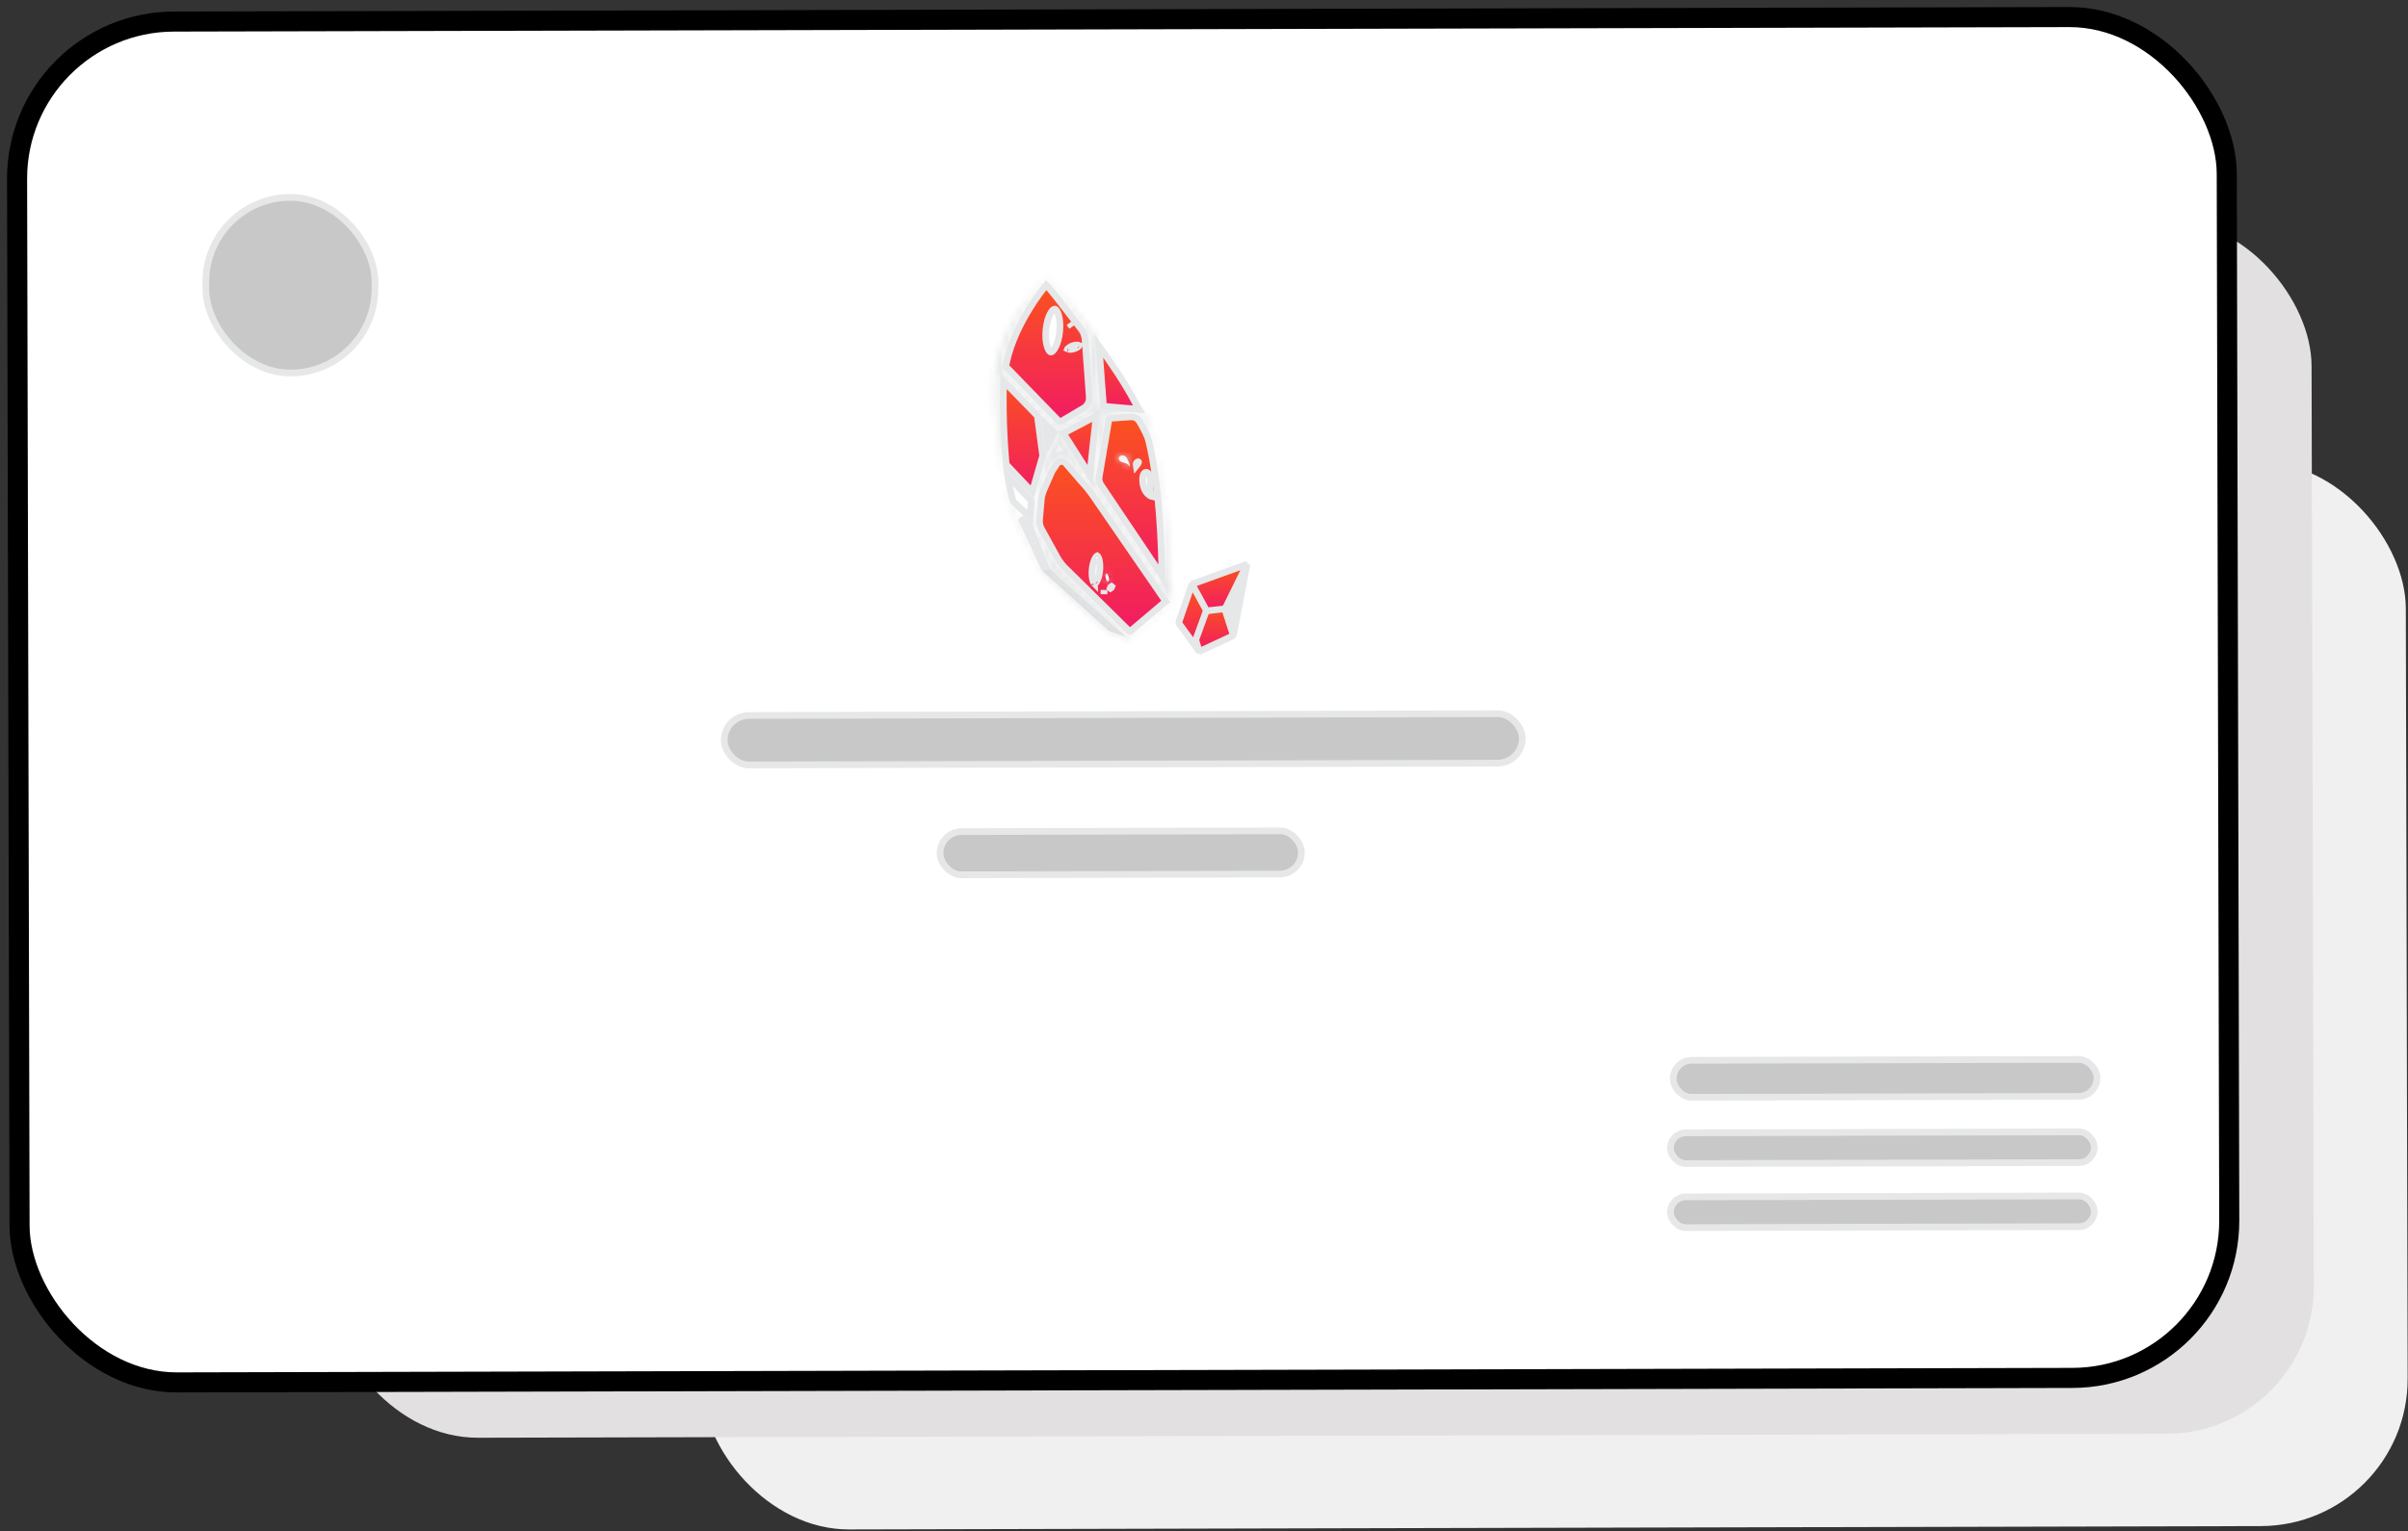 <svg width="360" height="229" viewBox="0 0 360 229" fill="none" xmlns="http://www.w3.org/2000/svg">
<rect x="0" y="0" width="360" height="229" fill="#333333" stroke="none"/>
<rect x="104.584" y="69.605" width="255.039" height="159.175" rx="22" transform="rotate(-0.136 104.584 69.605)" fill="#F0F0F0"/>
<rect x="49.023" y="33.442" width="296.511" height="181.623" rx="22" transform="rotate(-0.136 49.023 33.442)" fill="#E2E0E0"/>
<rect x="2.496" y="3.28" width="330.354" height="203.516" rx="23.5" transform="rotate(-0.136 2.496 3.28)" fill="white" stroke="black" stroke-width="3"/>
<mask id="path-4-inside-1" fill="white">
<path d="M168.291 95.223L165.796 94.313L155.867 85.392L156.953 85.049L156.957 85.054L156.974 85.097L168.291 95.223Z"/>
</mask>
<path d="M168.291 95.223L165.796 94.313L155.867 85.392L156.953 85.049L156.957 85.054L156.974 85.097L168.291 95.223Z" fill="#D1D3D4"/>
<path d="M168.291 95.223L167.948 96.162L168.958 94.477L168.291 95.223ZM165.796 94.313L165.128 95.057L165.272 95.186L165.454 95.252L165.796 94.313ZM155.867 85.392L155.566 84.439L153.897 84.966L155.199 86.136L155.867 85.392ZM156.953 85.049L157.784 84.492L157.367 83.869L156.652 84.095L156.953 85.049ZM156.957 85.054L157.887 84.688L157.848 84.587L157.788 84.497L156.957 85.054ZM156.974 85.097L156.043 85.463L156.13 85.684L156.307 85.842L156.974 85.097ZM168.634 94.283L166.139 93.373L165.454 95.252L167.948 96.162L168.634 94.283ZM166.465 93.569L156.535 84.648L155.199 86.136L165.128 95.057L166.465 93.569ZM156.168 86.346L157.255 86.002L156.652 84.095L155.566 84.439L156.168 86.346ZM156.122 85.605L156.126 85.611L157.788 84.497L157.784 84.492L156.122 85.605ZM156.026 85.421L156.043 85.463L157.904 84.73L157.887 84.688L156.026 85.421ZM156.307 85.842L167.624 95.968L168.958 94.477L157.64 84.351L156.307 85.842Z" fill="#E6E7E8" mask="url(#path-4-inside-1)"/>
<path d="M150.433 69.466C150.052 65.316 149.918 61.148 150.033 56.983L155.091 62.191L155.885 68.171L154.321 73.579L150.433 69.466Z" fill="url(#paint0_linear)" stroke="#E6E7E8"/>
<path d="M164.885 59.621L164.296 51.749C166.349 54.566 168.351 57.594 169.74 60.259L169.74 60.259L169.744 60.268L169.924 60.596C170.032 60.817 170.157 61.029 170.272 61.222L166.491 60.891L166.488 60.891L164.97 60.751L164.885 59.621L164.885 59.621Z" fill="url(#paint1_linear)" stroke="#E6E7E8"/>
<path d="M149.871 54.702L149.871 54.702L149.871 54.702ZM162.752 51.166L162.253 51.202L162.84 59.214L162.84 59.214L162.84 59.214L162.84 59.215L162.84 59.215L162.84 59.215L162.84 59.216L162.84 59.216L162.84 59.217L162.84 59.217L162.84 59.218L162.84 59.218L162.84 59.218L162.84 59.219L162.84 59.219L162.84 59.219L162.84 59.22L162.84 59.22L162.84 59.221L162.84 59.221L162.84 59.221L162.84 59.222L162.84 59.222L162.84 59.223L162.84 59.223L162.84 59.224L162.84 59.224L162.84 59.224L162.84 59.225L162.84 59.225L162.84 59.226L162.84 59.226L162.84 59.226L162.84 59.227L162.84 59.227L162.84 59.228L162.84 59.228L162.84 59.228L162.84 59.229L162.84 59.229L162.84 59.23L162.84 59.23L162.84 59.23L162.84 59.231L162.84 59.231L162.84 59.232L162.84 59.232L162.84 59.232L162.84 59.233L162.84 59.233L162.84 59.234L162.84 59.234L162.84 59.234L162.84 59.235L162.84 59.235L162.84 59.236L162.84 59.236L162.84 59.236L162.84 59.237L162.84 59.237L162.84 59.238L162.84 59.238L162.84 59.238L162.84 59.239L162.84 59.239L162.84 59.24L162.84 59.24L162.84 59.24L162.84 59.241L162.84 59.241L162.84 59.242L162.84 59.242L162.84 59.242L162.84 59.243L162.84 59.243L162.84 59.244L162.84 59.244L162.84 59.244L162.84 59.245L162.84 59.245L162.84 59.246L162.84 59.246L162.84 59.246L162.84 59.247L162.84 59.247L162.84 59.248L162.84 59.248L162.84 59.248L162.84 59.249L162.84 59.249L162.84 59.25L162.84 59.25L162.84 59.251L162.84 59.251L162.84 59.251L162.84 59.252L162.84 59.252L162.84 59.252L162.84 59.253L162.84 59.253L162.84 59.254L162.84 59.254L162.84 59.255L162.84 59.255L162.84 59.255L162.84 59.256L162.84 59.256L162.84 59.257L162.84 59.257L162.84 59.257L162.84 59.258L162.84 59.258L162.84 59.258L162.84 59.259L162.84 59.259L162.84 59.26L162.84 59.26L162.84 59.261L162.84 59.261L162.84 59.261L162.84 59.262L162.84 59.262L162.84 59.263L162.84 59.263L162.84 59.263L162.84 59.264L162.84 59.264L162.84 59.264L162.84 59.265L162.84 59.265L162.84 59.266L162.84 59.266L162.84 59.267L162.84 59.267L162.84 59.267L162.84 59.268L162.84 59.268L162.84 59.269L162.84 59.269L162.84 59.269L162.84 59.27L162.84 59.27L162.84 59.27L162.84 59.271L162.84 59.271L162.84 59.272L162.84 59.272L162.84 59.273L162.84 59.273L162.84 59.273L162.84 59.274L162.84 59.274L162.84 59.275L162.84 59.275L162.84 59.275L162.84 59.276L162.84 59.276L162.84 59.276L162.84 59.277L162.84 59.277L162.84 59.278L162.84 59.278L162.84 59.279L162.84 59.279L162.84 59.279L162.84 59.28L162.84 59.28L162.84 59.281L162.84 59.281L162.84 59.281L162.84 59.282L162.84 59.282L162.84 59.282L162.84 59.283L162.84 59.283L162.84 59.284L162.84 59.284L162.84 59.285L162.84 59.285L162.84 59.285L162.84 59.286L162.84 59.286L162.84 59.286L162.84 59.287L162.84 59.287L162.84 59.288L162.84 59.288L162.84 59.288L162.84 59.289L162.84 59.289L162.84 59.29L162.84 59.29L162.84 59.291L162.84 59.291L162.84 59.291L162.84 59.292L162.84 59.292L162.84 59.292L162.84 59.293L162.84 59.293L162.84 59.294L162.84 59.294L162.84 59.294L162.84 59.295L162.84 59.295L162.84 59.296L162.84 59.296L162.84 59.297L162.84 59.297L162.84 59.297L162.84 59.298L162.84 59.298L162.84 59.298L162.84 59.299L162.84 59.299L162.84 59.3L162.84 59.3L162.84 59.3L162.84 59.301L162.84 59.301L162.84 59.302L162.84 59.302L162.84 59.303L162.84 59.303L162.84 59.303L162.84 59.304L162.84 59.304L162.84 59.304L162.84 59.305L162.84 59.305L162.84 59.306L162.84 59.306L162.84 59.306L162.84 59.307L162.84 59.307L162.84 59.308L162.84 59.308L162.84 59.309L162.84 59.309L162.84 59.309L162.84 59.31L162.84 59.31L162.84 59.31L162.84 59.311L162.84 59.311L162.84 59.312L162.84 59.312L162.84 59.312L162.84 59.313L162.84 59.313L162.84 59.314L162.84 59.314L162.84 59.314L162.84 59.315L162.84 59.315L162.84 59.316L162.84 59.316L162.84 59.316L162.84 59.317L162.84 59.317L162.84 59.318L162.84 59.318L162.84 59.318L162.84 59.319L162.84 59.319L162.84 59.32L162.84 59.32L162.84 59.32L162.84 59.321L162.84 59.321L162.84 59.322L162.84 59.322L162.84 59.322L162.84 59.323L162.84 59.323L162.84 59.324L162.84 59.324L162.84 59.324L162.84 59.325L162.84 59.325L162.84 59.326L162.84 59.326L162.84 59.326L162.84 59.327L162.84 59.327L162.84 59.328L162.84 59.328L162.84 59.328L162.84 59.329L162.84 59.329L162.84 59.33L162.84 59.33L162.84 59.33L162.84 59.331L162.84 59.331L162.84 59.332L162.84 59.332L162.84 59.332L162.84 59.333L162.84 59.333L162.84 59.334L162.84 59.334L162.84 59.334L162.84 59.335L162.84 59.335L162.84 59.336L162.84 59.336L162.84 59.336L162.84 59.337L162.84 59.337L162.84 59.338L162.84 59.338L162.84 59.338L162.84 59.339L162.84 59.339L162.84 59.34L162.84 59.34L162.84 59.34L162.84 59.341L162.84 59.341L162.84 59.342L162.84 59.342L162.84 59.342L162.84 59.343L162.84 59.343L162.84 59.343L162.84 59.344L162.84 59.344L162.84 59.345L162.84 59.345L162.84 59.346L162.84 59.346L162.84 59.346L162.84 59.347L162.84 59.347L162.84 59.347L162.84 59.348L162.84 59.348L162.84 59.349L162.84 59.349L162.84 59.349L162.84 59.35L162.84 59.35L162.84 59.351L162.84 59.351L162.84 59.352L162.84 59.352L162.84 59.352L162.84 59.353L162.84 59.353L162.84 59.353L162.84 59.354L162.84 59.354L162.84 59.355L162.84 59.355L162.84 59.355L162.84 59.356L162.84 59.356L162.84 59.357L162.84 59.357L162.84 59.357L162.84 59.358L162.84 59.358L162.84 59.359L162.84 59.359L162.84 59.359L162.84 59.36L162.84 59.36L162.84 59.361L162.84 59.361L162.84 59.361L162.84 59.362L162.84 59.362L162.84 59.363L162.84 59.363L162.84 59.363L162.84 59.364L162.84 59.364L162.84 59.365L162.84 59.365L162.84 59.365L162.84 59.366L162.84 59.366L162.84 59.367L162.84 59.367L162.84 59.367L162.84 59.368L162.84 59.368L162.84 59.369L162.84 59.369L162.84 59.369L162.84 59.37L162.84 59.37L162.84 59.37L162.84 59.371L162.84 59.371L162.84 59.372L162.84 59.372L162.84 59.373L162.84 59.373L162.84 59.373L162.84 59.374L162.84 59.374L162.84 59.374L162.84 59.375L162.84 59.375L162.84 59.376L162.84 59.376L162.84 59.377L162.84 59.377L162.84 59.377L162.84 59.378L162.84 59.378L162.84 59.379L162.84 59.379L162.84 59.379L162.84 59.38L162.84 59.38L162.84 59.38L162.84 59.381L162.84 59.381L162.84 59.382L162.84 59.382L162.84 59.382L162.84 59.383L162.84 59.383L162.84 59.384L162.84 59.384L162.84 59.384L162.84 59.385L162.84 59.385L162.84 59.386L162.84 59.386L162.84 59.386L162.84 59.387L162.84 59.387L162.84 59.388L162.84 59.388L162.84 59.388L162.84 59.389L162.84 59.389L162.84 59.39L162.84 59.39L162.84 59.39L162.84 59.391L162.84 59.391L162.84 59.392L162.84 59.392L162.84 59.392L162.84 59.393L162.84 59.393L162.84 59.394L162.84 59.394L162.84 59.394L162.84 59.395L162.84 59.395L162.84 59.395L162.84 59.396L162.84 59.396L162.84 59.397L162.84 59.397L162.84 59.398L162.84 59.398L162.84 59.398L162.84 59.399L162.84 59.399L162.84 59.4L162.84 59.4L162.84 59.4L162.84 59.401L162.84 59.419L162.842 59.438C162.867 59.759 162.8 60.08 162.65 60.364C162.499 60.648 162.271 60.883 161.992 61.042L161.992 61.042L161.985 61.046L158.773 62.946L158.773 62.946C158.683 62.999 158.578 63.022 158.474 63.011C158.373 62.999 158.279 62.957 158.203 62.889L150.388 54.836L150.388 54.836L150.38 54.828C150.374 54.822 150.369 54.815 150.367 54.807C150.364 54.799 150.363 54.791 150.365 54.782L150.365 54.779C150.402 54.543 150.442 54.329 150.486 54.129L150.487 54.129C151.151 51.144 152.578 48.307 153.917 46.141C154.954 44.463 155.922 43.212 156.413 42.625C156.5 42.713 156.601 42.822 156.715 42.95C157.037 43.313 157.445 43.813 157.933 44.432C158.518 45.172 159.206 46.068 159.982 47.078C160.501 47.753 161.059 48.48 161.652 49.246C161.682 49.291 161.711 49.335 161.739 49.377C161.793 49.458 161.844 49.534 161.894 49.614C162.13 50.096 162.252 50.627 162.252 51.165L162.752 51.166Z" fill="url(#paint2_linear)" stroke="#E6E7E8"/>
<path d="M160.586 67.332L158.974 64.791L160.571 63.952L160.571 63.952L163.885 62.208L162.927 71.022L160.586 67.332L160.586 67.332Z" fill="url(#paint3_linear)" stroke="#E6E7E8"/>
<path d="M171.739 65.959L171.739 65.96C173.418 72.829 173.637 82.012 173.726 86.114L164.577 72.503C164.349 72.15 164.261 71.726 164.33 71.312C164.33 71.312 164.33 71.312 164.33 71.312L165.783 62.687L165.783 62.687L165.784 62.685C165.79 62.648 165.808 62.614 165.836 62.59C165.864 62.565 165.9 62.551 165.937 62.55L165.944 62.549L165.951 62.549L169.052 62.337C169.053 62.337 169.053 62.337 169.053 62.337C169.317 62.319 169.581 62.376 169.814 62.501C170.047 62.626 170.24 62.814 170.372 63.043C170.428 63.142 170.485 63.243 170.542 63.343C171.026 64.198 171.525 65.076 171.739 65.959Z" fill="url(#paint4_linear)" stroke="#E6E7E8"/>
<mask id="path-11-inside-2" fill="white">
<path d="M171.115 61.693C171.115 61.693 171.115 61.678 171.115 61.677L171.083 61.618L164.556 60.985L163.75 50.325L163.738 50.178L163.738 50.152L163.722 50.13L163.67 50.062C163.369 49.666 163.07 49.275 162.772 48.89C159.859 45.135 156.985 41.925 156.373 41.737L156.312 41.721L156.274 41.758C156.213 41.815 150.491 47.446 149.055 53.997C148.999 54.257 148.948 54.531 148.9 54.837C148.901 54.896 148.884 54.959 148.875 55.022L148.875 55.068C148.332 59.122 149.054 65.2 149.766 69.587C150.275 72.717 150.778 75.019 150.781 75.041L150.781 75.05L155.544 85.349L165.686 94.461L168.66 95.559L168.708 95.603L168.85 95.483L175.119 90.125L175.149 90.098L175.148 90.004L175.148 89.779C175.111 88.928 174.39 69.224 171.115 61.693ZM149.871 54.695C149.909 54.45 149.951 54.225 149.998 54.013C151.36 47.899 155.831 42.459 156.359 41.932C156.966 42.233 159.097 45.13 162.059 48.955C162.15 49.093 162.244 49.231 162.331 49.369C162.608 49.927 162.752 50.542 162.751 51.166L163.34 59.195C163.34 59.264 163.34 59.332 163.34 59.4C163.372 59.814 163.286 60.23 163.091 60.598C162.897 60.965 162.601 61.27 162.24 61.477L159.028 63.376C158.844 63.485 158.631 63.531 158.419 63.508C158.207 63.484 158.009 63.392 157.854 63.246L150.029 55.184C149.965 55.122 149.917 55.044 149.889 54.959C149.862 54.874 149.856 54.783 149.871 54.695V54.695ZM164.331 61.51L163.173 72.169L158.391 64.638L164.331 61.51ZM165.796 94.313L155.867 85.385L155.826 85.348L155.693 85.23L153.903 81.366L151.11 75.331L151.012 75.122L150.955 74.996C150.475 73.256 150.14 71.479 149.951 69.684C149.951 69.641 149.951 69.601 149.939 69.56C149.516 64.984 149.393 60.384 149.571 55.792L156.519 62.944L156.536 62.958L156.564 62.986L158.148 64.62L157.011 66.942L156.395 68.202L154.791 73.751L154.71 74.72L154.402 78.406L154.393 78.502L155.442 81.176L156.959 85.041L156.975 85.084L168.291 95.223L165.796 94.313ZM169.316 94.778C169.199 94.878 169.048 94.931 168.894 94.926C168.74 94.921 168.593 94.858 168.483 94.751L158.903 85.311C158.391 84.806 157.955 84.229 157.609 83.599L155.285 79.388C154.993 78.862 154.864 78.261 154.913 77.662L155.162 74.81C155.213 74.196 155.365 73.595 155.611 73.031L156.828 70.253L157.562 69.124C157.674 68.954 157.822 68.811 157.996 68.706C158.17 68.601 158.366 68.537 158.568 68.517C158.771 68.497 158.975 68.523 159.166 68.593C159.357 68.663 159.53 68.775 159.673 68.92L162.036 71.656C162.686 72.346 163.285 73.084 163.828 73.862L174.951 90.019L169.316 94.778ZM173.682 86.954L164.159 72.778C163.862 72.32 163.747 71.768 163.836 71.23L165.29 62.604C165.314 62.454 165.39 62.316 165.504 62.215C165.619 62.114 165.764 62.056 165.917 62.05L169.019 61.838C169.376 61.814 169.733 61.891 170.049 62.061C170.366 62.23 170.628 62.485 170.806 62.796C171.326 63.706 171.968 64.762 172.228 65.834C174.018 73.182 174.158 83.116 174.24 86.778C174.241 86.844 174.22 86.908 174.182 86.961C174.143 87.014 174.089 87.053 174.026 87.073C173.964 87.093 173.897 87.092 173.835 87.07C173.773 87.049 173.719 87.008 173.682 86.954V86.954Z"/>
</mask>
<path d="M171.115 61.693C171.115 61.693 171.115 61.678 171.115 61.677L171.083 61.618L164.556 60.985L163.75 50.325L163.738 50.178L163.738 50.152L163.722 50.13L163.67 50.062C163.369 49.666 163.07 49.275 162.772 48.89C159.859 45.135 156.985 41.925 156.373 41.737L156.312 41.721L156.274 41.758C156.213 41.815 150.491 47.446 149.055 53.997C148.999 54.257 148.948 54.531 148.9 54.837C148.901 54.896 148.884 54.959 148.875 55.022L148.875 55.068C148.332 59.122 149.054 65.2 149.766 69.587C150.275 72.717 150.778 75.019 150.781 75.041L150.781 75.05L155.544 85.349L165.686 94.461L168.66 95.559L168.708 95.603L168.85 95.483L175.119 90.125L175.149 90.098L175.148 90.004L175.148 89.779C175.111 88.928 174.39 69.224 171.115 61.693ZM149.871 54.695C149.909 54.45 149.951 54.225 149.998 54.013C151.36 47.899 155.831 42.459 156.359 41.932C156.966 42.233 159.097 45.13 162.059 48.955C162.15 49.093 162.244 49.231 162.331 49.369C162.608 49.927 162.752 50.542 162.751 51.166L163.34 59.195C163.34 59.264 163.34 59.332 163.34 59.4C163.372 59.814 163.286 60.23 163.091 60.598C162.897 60.965 162.601 61.27 162.24 61.477L159.028 63.376C158.844 63.485 158.631 63.531 158.419 63.508C158.207 63.484 158.009 63.392 157.854 63.246L150.029 55.184C149.965 55.122 149.917 55.044 149.889 54.959C149.862 54.874 149.856 54.783 149.871 54.695V54.695ZM164.331 61.51L163.173 72.169L158.391 64.638L164.331 61.51ZM165.796 94.313L155.867 85.385L155.826 85.348L155.693 85.23L153.903 81.366L151.11 75.331L151.012 75.122L150.955 74.996C150.475 73.256 150.14 71.479 149.951 69.684C149.951 69.641 149.951 69.601 149.939 69.56C149.516 64.984 149.393 60.384 149.571 55.792L156.519 62.944L156.536 62.958L156.564 62.986L158.148 64.62L157.011 66.942L156.395 68.202L154.791 73.751L154.71 74.72L154.402 78.406L154.393 78.502L155.442 81.176L156.959 85.041L156.975 85.084L168.291 95.223L165.796 94.313ZM169.316 94.778C169.199 94.878 169.048 94.931 168.894 94.926C168.74 94.921 168.593 94.858 168.483 94.751L158.903 85.311C158.391 84.806 157.955 84.229 157.609 83.599L155.285 79.388C154.993 78.862 154.864 78.261 154.913 77.662L155.162 74.81C155.213 74.196 155.365 73.595 155.611 73.031L156.828 70.253L157.562 69.124C157.674 68.954 157.822 68.811 157.996 68.706C158.17 68.601 158.366 68.537 158.568 68.517C158.771 68.497 158.975 68.523 159.166 68.593C159.357 68.663 159.53 68.775 159.673 68.92L162.036 71.656C162.686 72.346 163.285 73.084 163.828 73.862L174.951 90.019L169.316 94.778ZM173.682 86.954L164.159 72.778C163.862 72.32 163.747 71.768 163.836 71.23L165.29 62.604C165.314 62.454 165.39 62.316 165.504 62.215C165.619 62.114 165.764 62.056 165.917 62.05L169.019 61.838C169.376 61.814 169.733 61.891 170.049 62.061C170.366 62.23 170.628 62.485 170.806 62.796C171.326 63.706 171.968 64.762 172.228 65.834C174.018 73.182 174.158 83.116 174.24 86.778C174.241 86.844 174.22 86.908 174.182 86.961C174.143 87.014 174.089 87.053 174.026 87.073C173.964 87.093 173.897 87.092 173.835 87.07C173.773 87.049 173.719 87.008 173.682 86.954V86.954Z" fill="#F1F2F2" stroke="#E6E7E8" stroke-width="2" mask="url(#path-11-inside-2)"/>
<path d="M168.994 94.396L168.991 94.398C168.969 94.417 168.941 94.427 168.911 94.426C168.882 94.425 168.855 94.414 168.834 94.393C168.834 94.393 168.833 94.393 168.833 94.393L159.255 84.955C158.777 84.484 158.371 83.946 158.048 83.358L158.048 83.357L155.724 79.146L155.723 79.145C155.479 78.706 155.371 78.204 155.411 77.704C155.411 77.704 155.412 77.703 155.412 77.703L155.661 74.853L155.661 74.853L155.661 74.851C155.707 74.292 155.845 73.745 156.07 73.231C156.07 73.231 156.07 73.231 156.07 73.231L157.27 70.491L157.981 69.398C158.052 69.291 158.145 69.201 158.255 69.134C158.365 69.068 158.489 69.027 158.617 69.015C158.745 69.002 158.875 69.019 158.995 69.063C159.112 69.105 159.218 69.173 159.306 69.26L161.658 71.983L161.665 71.991L161.672 71.999C162.306 72.671 162.889 73.389 163.417 74.147C163.418 74.147 163.418 74.148 163.418 74.148L174.276 89.929L168.994 94.396Z" fill="url(#paint5_linear)" stroke="#E6E7E8"/>
<path d="M156.047 84.811L154.646 81.781L155.113 81.725L156.293 84.733L156.047 84.811Z" fill="#BCBEC0" stroke="#E6E7E8"/>
<mask id="path-14-inside-3" fill="white">
<path d="M155.827 85.355L155.867 85.392L155.764 85.424L155.618 85.291L153.805 81.377L150.928 75.16L151.109 75.329L151.109 75.331L153.903 81.366L155.694 85.238L155.827 85.355Z"/>
</mask>
<path d="M155.827 85.355L156.498 84.614L156.489 84.606L155.827 85.355ZM155.867 85.392L156.16 86.348L157.845 85.832L156.538 84.65L155.867 85.392ZM155.764 85.424L155.092 86.164L155.513 86.546L156.057 86.38L155.764 85.424ZM155.618 85.291L154.711 85.712L154.796 85.896L154.947 86.032L155.618 85.291ZM153.805 81.377L152.898 81.797L152.898 81.797L153.805 81.377ZM150.928 75.16L151.61 74.43L150.02 75.581L150.928 75.16ZM151.109 75.329L152.109 75.327L152.108 74.894L151.791 74.599L151.109 75.329ZM151.109 75.331L150.109 75.334L150.109 75.553L150.201 75.752L151.109 75.331ZM153.903 81.366L154.811 80.946L154.81 80.945L153.903 81.366ZM155.694 85.238L154.786 85.657L154.874 85.848L155.031 85.987L155.694 85.238ZM155.156 86.097L155.196 86.134L156.538 84.65L156.498 84.614L155.156 86.097ZM155.575 84.436L155.471 84.467L156.057 86.38L156.16 86.348L155.575 84.436ZM156.436 84.683L156.29 84.551L154.947 86.032L155.092 86.164L156.436 84.683ZM156.526 84.871L154.713 80.957L152.898 81.797L154.711 85.712L156.526 84.871ZM154.713 80.957L151.835 74.74L150.02 75.581L152.898 81.797L154.713 80.957ZM150.245 75.891L150.426 76.06L151.791 74.599L151.61 74.43L150.245 75.891ZM150.109 75.332L150.109 75.334L152.109 75.329L152.109 75.327L150.109 75.332ZM150.201 75.752L152.996 81.786L154.81 80.945L152.016 74.911L150.201 75.752ZM152.995 81.785L154.786 85.657L156.601 84.818L154.811 80.946L152.995 81.785ZM155.031 85.987L155.164 86.104L156.489 84.606L156.356 84.489L155.031 85.987Z" fill="#E6E7E8" mask="url(#path-14-inside-3)"/>
<mask id="path-16-inside-4" fill="white">
<path d="M157.042 85.021L156.954 85.049L155.438 81.183L154.388 78.509L154.397 78.413L154.482 78.496L155.531 81.174L157.042 85.021Z"/>
</mask>
<path d="M157.042 85.021L157.343 85.975L158.364 85.653L157.973 84.655L157.042 85.021ZM156.954 85.049L156.023 85.414L156.364 86.283L157.254 86.002L156.954 85.049ZM155.438 81.183L156.368 80.818L156.368 80.818L155.438 81.183ZM154.388 78.509L153.393 78.415L153.371 78.653L153.457 78.874L154.388 78.509ZM154.397 78.413L155.095 77.697L153.597 76.238L153.402 78.32L154.397 78.413ZM154.482 78.496L155.413 78.131L155.335 77.93L155.18 77.779L154.482 78.496ZM155.531 81.174L154.6 81.539L154.601 81.539L155.531 81.174ZM156.742 84.067L156.653 84.095L157.254 86.002L157.343 85.975L156.742 84.067ZM157.885 84.683L156.368 80.818L154.507 81.549L156.023 85.414L157.885 84.683ZM156.368 80.818L155.319 78.144L153.457 78.874L154.507 81.549L156.368 80.818ZM155.384 78.602L155.393 78.506L153.402 78.32L153.393 78.415L155.384 78.602ZM153.7 79.13L153.785 79.212L155.18 77.779L155.095 77.697L153.7 79.13ZM153.551 78.861L154.6 81.539L156.463 80.809L155.413 78.131L153.551 78.861ZM154.601 81.539L156.111 85.386L157.973 84.655L156.462 80.808L154.601 81.539Z" fill="#E6E7E8" mask="url(#path-16-inside-4)"/>
<path d="M150.644 71.146L154.188 74.901L153.985 77.335L151.523 75.032L151.466 74.911L151.426 74.825C151.095 73.614 150.833 72.386 150.644 71.146Z" fill="white" stroke="#E6E7E8"/>
<path d="M152.643 77.454L153.899 78.632L153.923 78.692L154.736 80.763L154.205 80.826L152.643 77.454Z" fill="#E6E7E8" stroke="#E6E7E8"/>
<mask id="path-20-inside-5" fill="white">
<path d="M151.111 75.331L153.905 81.366L153.807 81.377L150.926 75.16L150.865 75.026C150.865 75.026 150.367 72.741 149.85 69.575L149.951 69.684C150.14 71.478 150.475 73.255 150.953 74.995L151.011 75.12L151.109 75.329L151.111 75.331Z"/>
</mask>
<path d="M151.111 75.331L152.018 74.911L151.943 74.749L151.816 74.622L151.111 75.331ZM153.905 81.366L154.02 82.359L155.393 82.2L154.812 80.945L153.905 81.366ZM153.807 81.377L152.9 81.797L153.204 82.453L153.922 82.37L153.807 81.377ZM150.926 75.16L150.016 75.575L150.019 75.581L150.926 75.16ZM150.865 75.026L149.888 75.239L149.91 75.343L149.955 75.44L150.865 75.026ZM149.85 69.575L150.579 68.892L148.332 66.492L148.863 69.737L149.85 69.575ZM149.951 69.684L150.946 69.579L150.911 69.245L150.681 69L149.951 69.684ZM150.953 74.995L149.989 75.26L150.01 75.338L150.044 75.412L150.953 74.995ZM151.011 75.12L150.102 75.537L150.105 75.543L151.011 75.12ZM151.109 75.329L150.203 75.753L150.278 75.914L150.403 76.038L151.109 75.329ZM150.203 75.752L152.997 81.786L154.812 80.945L152.018 74.911L150.203 75.752ZM153.79 80.372L153.692 80.384L153.922 82.37L154.02 82.359L153.79 80.372ZM154.715 80.956L151.833 74.74L150.019 75.581L152.9 81.797L154.715 80.956ZM151.836 74.746L151.775 74.612L149.955 75.44L150.016 75.575L151.836 74.746ZM150.865 75.026C151.842 74.814 151.842 74.814 151.842 74.814C151.842 74.814 151.842 74.814 151.842 74.814C151.842 74.814 151.842 74.813 151.842 74.813C151.842 74.813 151.842 74.813 151.842 74.812C151.841 74.811 151.841 74.81 151.841 74.808C151.84 74.804 151.838 74.798 151.837 74.789C151.833 74.772 151.828 74.747 151.82 74.714C151.806 74.647 151.785 74.547 151.758 74.416C151.704 74.156 151.627 73.775 151.533 73.296C151.345 72.337 151.093 70.984 150.836 69.414L148.863 69.737C149.124 71.332 149.379 72.705 149.57 73.68C149.665 74.167 149.744 74.556 149.8 74.823C149.828 74.956 149.849 75.06 149.864 75.13C149.872 75.165 149.878 75.192 149.881 75.21C149.883 75.219 149.885 75.226 149.886 75.231C149.886 75.233 149.887 75.235 149.887 75.237C149.887 75.237 149.887 75.238 149.887 75.238C149.888 75.238 149.888 75.238 149.888 75.239C149.888 75.239 149.888 75.239 149.888 75.239C149.888 75.239 149.888 75.239 150.865 75.026ZM149.12 70.259L149.221 70.367L150.681 69L150.579 68.892L149.12 70.259ZM148.957 69.788C149.151 71.637 149.496 73.467 149.989 75.26L151.917 74.729C151.453 73.042 151.128 71.32 150.946 69.579L148.957 69.788ZM150.044 75.412L150.102 75.537L151.919 74.703L151.862 74.578L150.044 75.412ZM150.105 75.543L150.203 75.753L152.014 74.906L151.916 74.696L150.105 75.543ZM150.403 76.038L150.405 76.04L151.816 74.622L151.814 74.621L150.403 76.038Z" fill="#E6E7E8" mask="url(#path-20-inside-5)"/>
<mask id="path-22-inside-6" fill="white">
<path d="M154.482 78.496L155.531 81.174L155.437 81.183L154.388 78.509L154.397 78.413L154.705 74.72L154.788 74.811L154.482 78.496Z"/>
</mask>
<path d="M154.482 78.496L153.485 78.413L153.466 78.644L153.551 78.861L154.482 78.496ZM155.531 81.174L155.631 82.169L156.943 82.037L156.462 80.809L155.531 81.174ZM155.437 81.183L154.506 81.549L154.783 82.254L155.537 82.178L155.437 81.183ZM154.388 78.509L153.392 78.416L153.37 78.653L153.457 78.874L154.388 78.509ZM154.397 78.413L155.393 78.507L155.393 78.496L154.397 78.413ZM154.705 74.72L155.44 74.042L153.898 72.371L153.708 74.637L154.705 74.72ZM154.788 74.811L155.785 74.893L155.821 74.455L155.523 74.132L154.788 74.811ZM153.551 78.861L154.6 81.539L156.462 80.809L155.413 78.131L153.551 78.861ZM155.431 80.179L155.337 80.188L155.537 82.178L155.631 82.169L155.431 80.179ZM156.368 80.818L155.319 78.144L153.457 78.874L154.506 81.549L156.368 80.818ZM155.384 78.602L155.393 78.507L153.401 78.32L153.392 78.416L155.384 78.602ZM155.393 78.496L155.702 74.804L153.708 74.637L153.4 78.33L155.393 78.496ZM153.97 75.399L154.053 75.489L155.523 74.132L155.44 74.042L153.97 75.399ZM153.792 74.728L153.485 78.413L155.478 78.579L155.785 74.893L153.792 74.728Z" fill="#E6E7E8" mask="url(#path-22-inside-6)"/>
<path d="M156.675 66.513L156.259 63.386L157.641 64.702L156.675 66.513Z" fill="white" stroke="#E6E7E8"/>
<path d="M157.692 46.217C157.727 46.22 157.806 46.242 157.917 46.38C158.03 46.519 158.145 46.742 158.241 47.053C158.433 47.675 158.518 48.552 158.428 49.53C158.339 50.508 158.096 51.355 157.795 51.931C157.644 52.221 157.49 52.419 157.354 52.535C157.22 52.65 157.139 52.658 157.104 52.655C157.068 52.652 156.99 52.629 156.879 52.492C156.766 52.353 156.651 52.13 156.555 51.818C156.363 51.197 156.278 50.319 156.368 49.342C156.457 48.364 156.7 47.517 157.001 46.94C157.152 46.651 157.306 46.453 157.441 46.336C157.576 46.221 157.657 46.214 157.692 46.217Z" fill="white" stroke="#E6E7E8"/>
<path d="M164.027 83.106C164.027 83.106 164.028 83.106 164.03 83.107C164.028 83.106 164.027 83.106 164.027 83.106ZM163.973 83.157C164.005 83.13 164.026 83.118 164.038 83.112C164.05 83.12 164.069 83.136 164.095 83.168C164.158 83.246 164.231 83.383 164.296 83.592C164.423 84.006 164.482 84.601 164.421 85.274C164.36 85.946 164.193 86.521 163.993 86.905C163.892 87.098 163.794 87.22 163.718 87.285C163.687 87.312 163.665 87.325 163.653 87.33C163.642 87.322 163.623 87.306 163.597 87.274C163.534 87.196 163.46 87.059 163.396 86.851C163.268 86.437 163.209 85.841 163.27 85.168C163.332 84.496 163.498 83.921 163.699 83.537C163.8 83.344 163.897 83.222 163.973 83.157ZM163.64 87.334C163.64 87.334 163.641 87.334 163.643 87.334C163.641 87.334 163.64 87.334 163.64 87.334ZM163.664 87.337C163.664 87.337 163.663 87.336 163.662 87.335C163.663 87.336 163.664 87.336 163.664 87.337ZM164.048 83.108C164.05 83.108 164.051 83.108 164.051 83.108C164.051 83.108 164.05 83.108 164.048 83.108Z" fill="white" stroke="#E6E7E8"/>
<path d="M165.037 88.547C165.039 88.453 165.045 88.364 165.056 88.282C165.063 88.364 165.067 88.453 165.065 88.547C165.064 88.641 165.057 88.73 165.047 88.812C165.039 88.73 165.036 88.641 165.037 88.547Z" fill="white" stroke="#E6E7E8"/>
<mask id="path-28-inside-7" fill="white">
<path d="M165.661 86.936C165.791 86.907 165.839 86.627 165.768 86.31C165.697 85.993 165.534 85.76 165.403 85.79C165.273 85.819 165.226 86.099 165.297 86.416C165.368 86.733 165.531 86.966 165.661 86.936Z"/>
</mask>
<path d="M165.661 86.936C165.791 86.907 165.839 86.627 165.768 86.31C165.697 85.993 165.534 85.76 165.403 85.79C165.273 85.819 165.226 86.099 165.297 86.416C165.368 86.733 165.531 86.966 165.661 86.936Z" fill="white"/>
<path d="M164.792 86.529C164.806 86.593 164.796 86.607 164.804 86.563C164.807 86.544 164.823 86.457 164.89 86.348C164.959 86.236 165.129 86.031 165.442 85.961L165.88 87.912C166.258 87.827 166.483 87.577 166.595 87.393C166.705 87.213 166.753 87.032 166.776 86.899C166.822 86.629 166.8 86.344 166.743 86.091L164.792 86.529ZM165.442 85.961C165.754 85.891 165.996 86.003 166.107 86.075C166.214 86.145 166.265 86.216 166.276 86.233C166.302 86.269 166.287 86.26 166.272 86.197L164.321 86.635C164.378 86.888 164.48 87.154 164.637 87.379C164.715 87.49 164.835 87.633 165.012 87.749C165.192 87.867 165.502 87.997 165.88 87.912L165.442 85.961ZM166.272 86.197C166.258 86.134 166.268 86.119 166.26 86.163C166.257 86.182 166.241 86.269 166.175 86.378C166.105 86.491 165.935 86.695 165.623 86.765L165.184 84.814C164.807 84.899 164.582 85.149 164.469 85.333C164.359 85.513 164.311 85.694 164.289 85.827C164.243 86.098 164.264 86.382 164.321 86.635L166.272 86.197ZM165.623 86.765C165.31 86.835 165.069 86.723 164.958 86.651C164.851 86.581 164.8 86.51 164.788 86.493C164.763 86.457 164.778 86.466 164.792 86.529L166.743 86.091C166.686 85.838 166.584 85.572 166.427 85.347C166.35 85.237 166.229 85.093 166.053 84.977C165.873 84.859 165.562 84.729 165.184 84.814L165.623 86.765Z" fill="#E6E7E8" mask="url(#path-28-inside-7)"/>
<path d="M166.246 87.752C166.233 87.801 166.209 87.854 166.167 87.907C166.126 87.959 166.078 87.994 166.034 88.017C166.018 88.006 166.002 87.994 165.986 87.981C165.971 87.969 165.956 87.956 165.941 87.943C165.954 87.894 165.978 87.841 166.02 87.788C166.061 87.736 166.108 87.701 166.153 87.678C166.169 87.689 166.185 87.701 166.2 87.714C166.216 87.726 166.231 87.739 166.246 87.752Z" fill="white" stroke="#E6E7E8"/>
<path d="M161.377 51.612C161.377 51.612 161.377 51.613 161.377 51.614C161.377 51.613 161.377 51.612 161.377 51.612ZM161.214 51.61C161.288 51.623 161.334 51.64 161.361 51.653C161.346 51.679 161.318 51.719 161.265 51.772C161.128 51.91 160.888 52.06 160.574 52.159C160.259 52.259 159.977 52.273 159.784 52.239C159.711 52.226 159.665 52.21 159.638 52.197C159.653 52.17 159.681 52.131 159.733 52.078C159.871 51.939 160.111 51.789 160.425 51.69C160.74 51.591 161.022 51.576 161.214 51.61ZM159.602 52.173C159.602 52.173 159.602 52.173 159.603 52.174C159.602 52.173 159.601 52.173 159.602 52.173ZM159.622 52.237C159.622 52.237 159.622 52.236 159.622 52.235C159.622 52.236 159.622 52.237 159.622 52.237ZM161.396 51.675C161.397 51.676 161.397 51.677 161.397 51.677C161.397 51.677 161.397 51.676 161.396 51.675Z" fill="white" stroke="#E6E7E8"/>
<path d="M160.096 48.575C160.154 48.653 160.2 48.729 160.236 48.801C160.179 48.745 160.119 48.678 160.062 48.6C160.004 48.522 159.957 48.445 159.921 48.374C159.979 48.43 160.038 48.496 160.096 48.575Z" fill="white" stroke="#E6E7E8"/>
<path d="M171.247 73.43L171.247 73.43L171.245 73.427C171.021 73.053 170.865 72.512 170.827 71.981C170.789 71.431 170.885 71.012 171.037 70.809C171.169 70.632 171.334 70.601 171.478 70.653C171.632 70.709 171.863 70.903 171.957 71.382C172.051 71.865 172.021 72.172 171.988 72.51C171.974 72.65 171.96 72.796 171.954 72.962C171.945 73.237 171.967 73.531 172.089 73.863C172.139 74 172.204 74.138 172.286 74.28C172.223 74.265 172.157 74.243 172.087 74.212C171.775 74.075 171.457 73.789 171.247 73.43Z" fill="white" stroke="#E6E7E8"/>
<path d="M170.215 69.145L170.212 69.152L170.209 69.159C170.176 69.244 170.117 69.34 170.023 69.466C169.996 69.501 169.962 69.546 169.924 69.595C169.909 69.615 169.893 69.635 169.876 69.656C169.873 69.636 169.87 69.615 169.867 69.594L169.867 69.594C169.831 69.374 169.882 69.253 169.928 69.188C169.979 69.118 170.058 69.069 170.143 69.049C170.154 69.048 170.165 69.049 170.175 69.053C170.187 69.058 170.198 69.065 170.205 69.075C170.213 69.085 170.218 69.097 170.22 69.109C170.222 69.121 170.22 69.134 170.215 69.145Z" fill="white" stroke="#E6E7E8"/>
<mask id="path-35-inside-8" fill="white">
<path d="M167.492 68.977C167.422 68.933 167.364 68.871 167.326 68.798C167.288 68.724 167.27 68.641 167.275 68.559C167.281 68.476 167.308 68.396 167.355 68.328C167.402 68.259 167.466 68.205 167.542 68.17C167.84 68.042 168.267 68.104 168.504 68.595C168.66 68.915 168.965 69.412 168.876 69.808C168.627 69.192 167.918 69.263 167.492 68.977Z"/>
</mask>
<path d="M167.492 68.977C167.422 68.933 167.364 68.871 167.326 68.798C167.288 68.724 167.27 68.641 167.275 68.559C167.281 68.476 167.308 68.396 167.355 68.328C167.402 68.259 167.466 68.205 167.542 68.17C167.84 68.042 168.267 68.104 168.504 68.595C168.66 68.915 168.965 69.412 168.876 69.808C168.627 69.192 167.918 69.263 167.492 68.977Z" fill="white"/>
<path d="M167.492 68.977L168.05 68.147L168.034 68.136L168.018 68.126L167.492 68.977ZM167.542 68.17L167.148 67.251L167.136 67.256L167.124 67.261L167.542 68.17ZM168.504 68.595L167.604 69.029L167.605 69.032L168.504 68.595ZM168.876 69.808L167.948 70.182L169.146 73.156L169.851 70.028L168.876 69.808ZM168.018 68.126C168.101 68.178 168.169 68.251 168.214 68.338L166.438 69.258C166.559 69.492 166.742 69.689 166.966 69.828L168.018 68.126ZM168.214 68.338C168.259 68.425 168.28 68.522 168.274 68.62L166.277 68.497C166.261 68.761 166.317 69.023 166.438 69.258L168.214 68.338ZM168.274 68.62C168.268 68.718 168.235 68.812 168.18 68.893L166.53 67.762C166.381 67.98 166.294 68.234 166.277 68.497L168.274 68.62ZM168.18 68.893C168.124 68.974 168.048 69.038 167.959 69.079L167.124 67.261C166.885 67.371 166.679 67.545 166.53 67.762L168.18 68.893ZM167.936 69.089C167.88 69.113 167.802 69.125 167.716 69.094C167.671 69.079 167.636 69.055 167.614 69.034C167.592 69.014 167.592 69.006 167.604 69.029L169.405 68.161C169.186 67.706 168.829 67.365 168.377 67.207C167.942 67.055 167.502 67.099 167.148 67.251L167.936 69.089ZM167.605 69.032C167.645 69.114 167.715 69.248 167.747 69.313C167.791 69.4 167.826 69.475 167.852 69.541C167.879 69.609 167.889 69.649 167.892 69.666C167.895 69.684 167.886 69.651 167.9 69.588L169.851 70.028C169.964 69.527 169.815 69.067 169.712 68.805C169.61 68.548 169.443 68.239 169.404 68.158L167.605 69.032ZM169.803 69.435C169.523 68.738 168.96 68.463 168.592 68.329C168.462 68.282 168.21 68.206 168.168 68.192C168.062 68.157 168.041 68.141 168.05 68.147L166.934 69.807C167.156 69.956 167.384 70.039 167.539 70.09C167.616 70.116 167.699 70.141 167.757 70.159C167.821 70.179 167.868 70.194 167.91 70.209C167.995 70.24 168.009 70.254 167.999 70.246C167.976 70.229 167.955 70.2 167.948 70.182L169.803 69.435Z" fill="#E6E7E8" mask="url(#path-35-inside-8)"/>
<path d="M186.43 84.389L184.392 95.054L181.603 90.331L186.43 84.389Z" fill="#E6E7E8" stroke="#E6E7E8" stroke-linecap="square" stroke-linejoin="bevel"/>
<path d="M178.206 87.358L180.856 91.477L179.302 97.429L176.199 93.142L178.206 87.358Z" fill="url(#paint6_linear)" stroke="#E6E7E8" stroke-linecap="square" stroke-linejoin="bevel"/>
<path d="M180.525 90.844L178.76 95.699L179.302 97.429L184.392 95.054L182.885 90.367L180.525 90.844Z" fill="url(#paint7_linear)" stroke="#E6E7E8" stroke-linecap="square" stroke-linejoin="bevel"/>
<path d="M178.206 87.358L186.431 84.389L183.158 91.035L180.391 91.356L178.206 87.358Z" fill="url(#paint8_linear)" stroke="#E6E7E8" stroke-linecap="square" stroke-linejoin="bevel"/>
<rect x="30.741" y="29.551" width="25.287" height="26.26" rx="12.643" transform="rotate(-0.136 30.741 29.551)" fill="#C8C8C8" stroke="#E6E7E8"/>
<rect x="108.265" y="107.008" width="119.31" height="7.394" rx="3.697" transform="rotate(-0.136 108.265 107.008)" fill="#C8C8C8" stroke="#E6E7E8"/>
<rect x="140.53" y="124.372" width="54.025" height="6.461" rx="3.231" transform="rotate(-0.136 140.53 124.372)" fill="#C8C8C8" stroke="#E6E7E8"/>
<rect x="249.736" y="169.418" width="63.352" height="4.596" rx="2.298" transform="rotate(-0.136 249.736 169.418)" fill="#C8C8C8" stroke="#E6E7E8"/>
<rect x="250.148" y="158.577" width="63.352" height="5.528" rx="2.764" transform="rotate(-0.136 250.148 158.577)" fill="#C8C8C8" stroke="#E6E7E8"/>
<rect x="249.736" y="178.998" width="63.352" height="4.596" rx="2.298" transform="rotate(-0.136 249.736 178.998)" fill="#C8C8C8" stroke="#E6E7E8"/>
<defs>
<linearGradient id="paint0_linear" x1="153.233" y1="55.783" x2="153.278" y2="74.724" gradientUnits="userSpaceOnUse">
<stop stop-color="#FB541C"/>
<stop offset="0.922" stop-color="#F21E5F"/>
</linearGradient>
<linearGradient id="paint1_linear" x1="167.401" y1="50.053" x2="167.428" y2="61.81" gradientUnits="userSpaceOnUse">
<stop stop-color="#FB541C"/>
<stop offset="0.922" stop-color="#F21E5F"/>
</linearGradient>
<linearGradient id="paint2_linear" x1="156.569" y1="41.932" x2="156.621" y2="63.518" gradientUnits="userSpaceOnUse">
<stop stop-color="#FB541C"/>
<stop offset="0.922" stop-color="#F21E5F"/>
</linearGradient>
<linearGradient id="paint3_linear" x1="161.368" y1="61.335" x2="161.395" y2="72.499" gradientUnits="userSpaceOnUse">
<stop stop-color="#FB541C"/>
<stop offset="0.922" stop-color="#F21E5F"/>
</linearGradient>
<linearGradient id="paint4_linear" x1="168.983" y1="61.834" x2="169.043" y2="87.091" gradientUnits="userSpaceOnUse">
<stop stop-color="#FB541C"/>
<stop offset="0.922" stop-color="#F21E5F"/>
</linearGradient>
<linearGradient id="paint5_linear" x1="164.887" y1="68.496" x2="164.95" y2="94.936" gradientUnits="userSpaceOnUse">
<stop stop-color="#FB541C"/>
<stop offset="0.922" stop-color="#F21E5F"/>
</linearGradient>
<linearGradient id="paint6_linear" x1="178.516" y1="87.357" x2="178.539" y2="97.431" gradientUnits="userSpaceOnUse">
<stop stop-color="#FB541C"/>
<stop offset="0.922" stop-color="#F21E5F"/>
</linearGradient>
<linearGradient id="paint7_linear" x1="181.564" y1="90.37" x2="181.581" y2="97.424" gradientUnits="userSpaceOnUse">
<stop stop-color="#FB541C"/>
<stop offset="0.922" stop-color="#F21E5F"/>
</linearGradient>
<linearGradient id="paint8_linear" x1="182.315" y1="84.399" x2="182.331" y2="91.352" gradientUnits="userSpaceOnUse">
<stop stop-color="#FB541C"/>
<stop offset="0.922" stop-color="#F21E5F"/>
</linearGradient>
</defs>
</svg>
